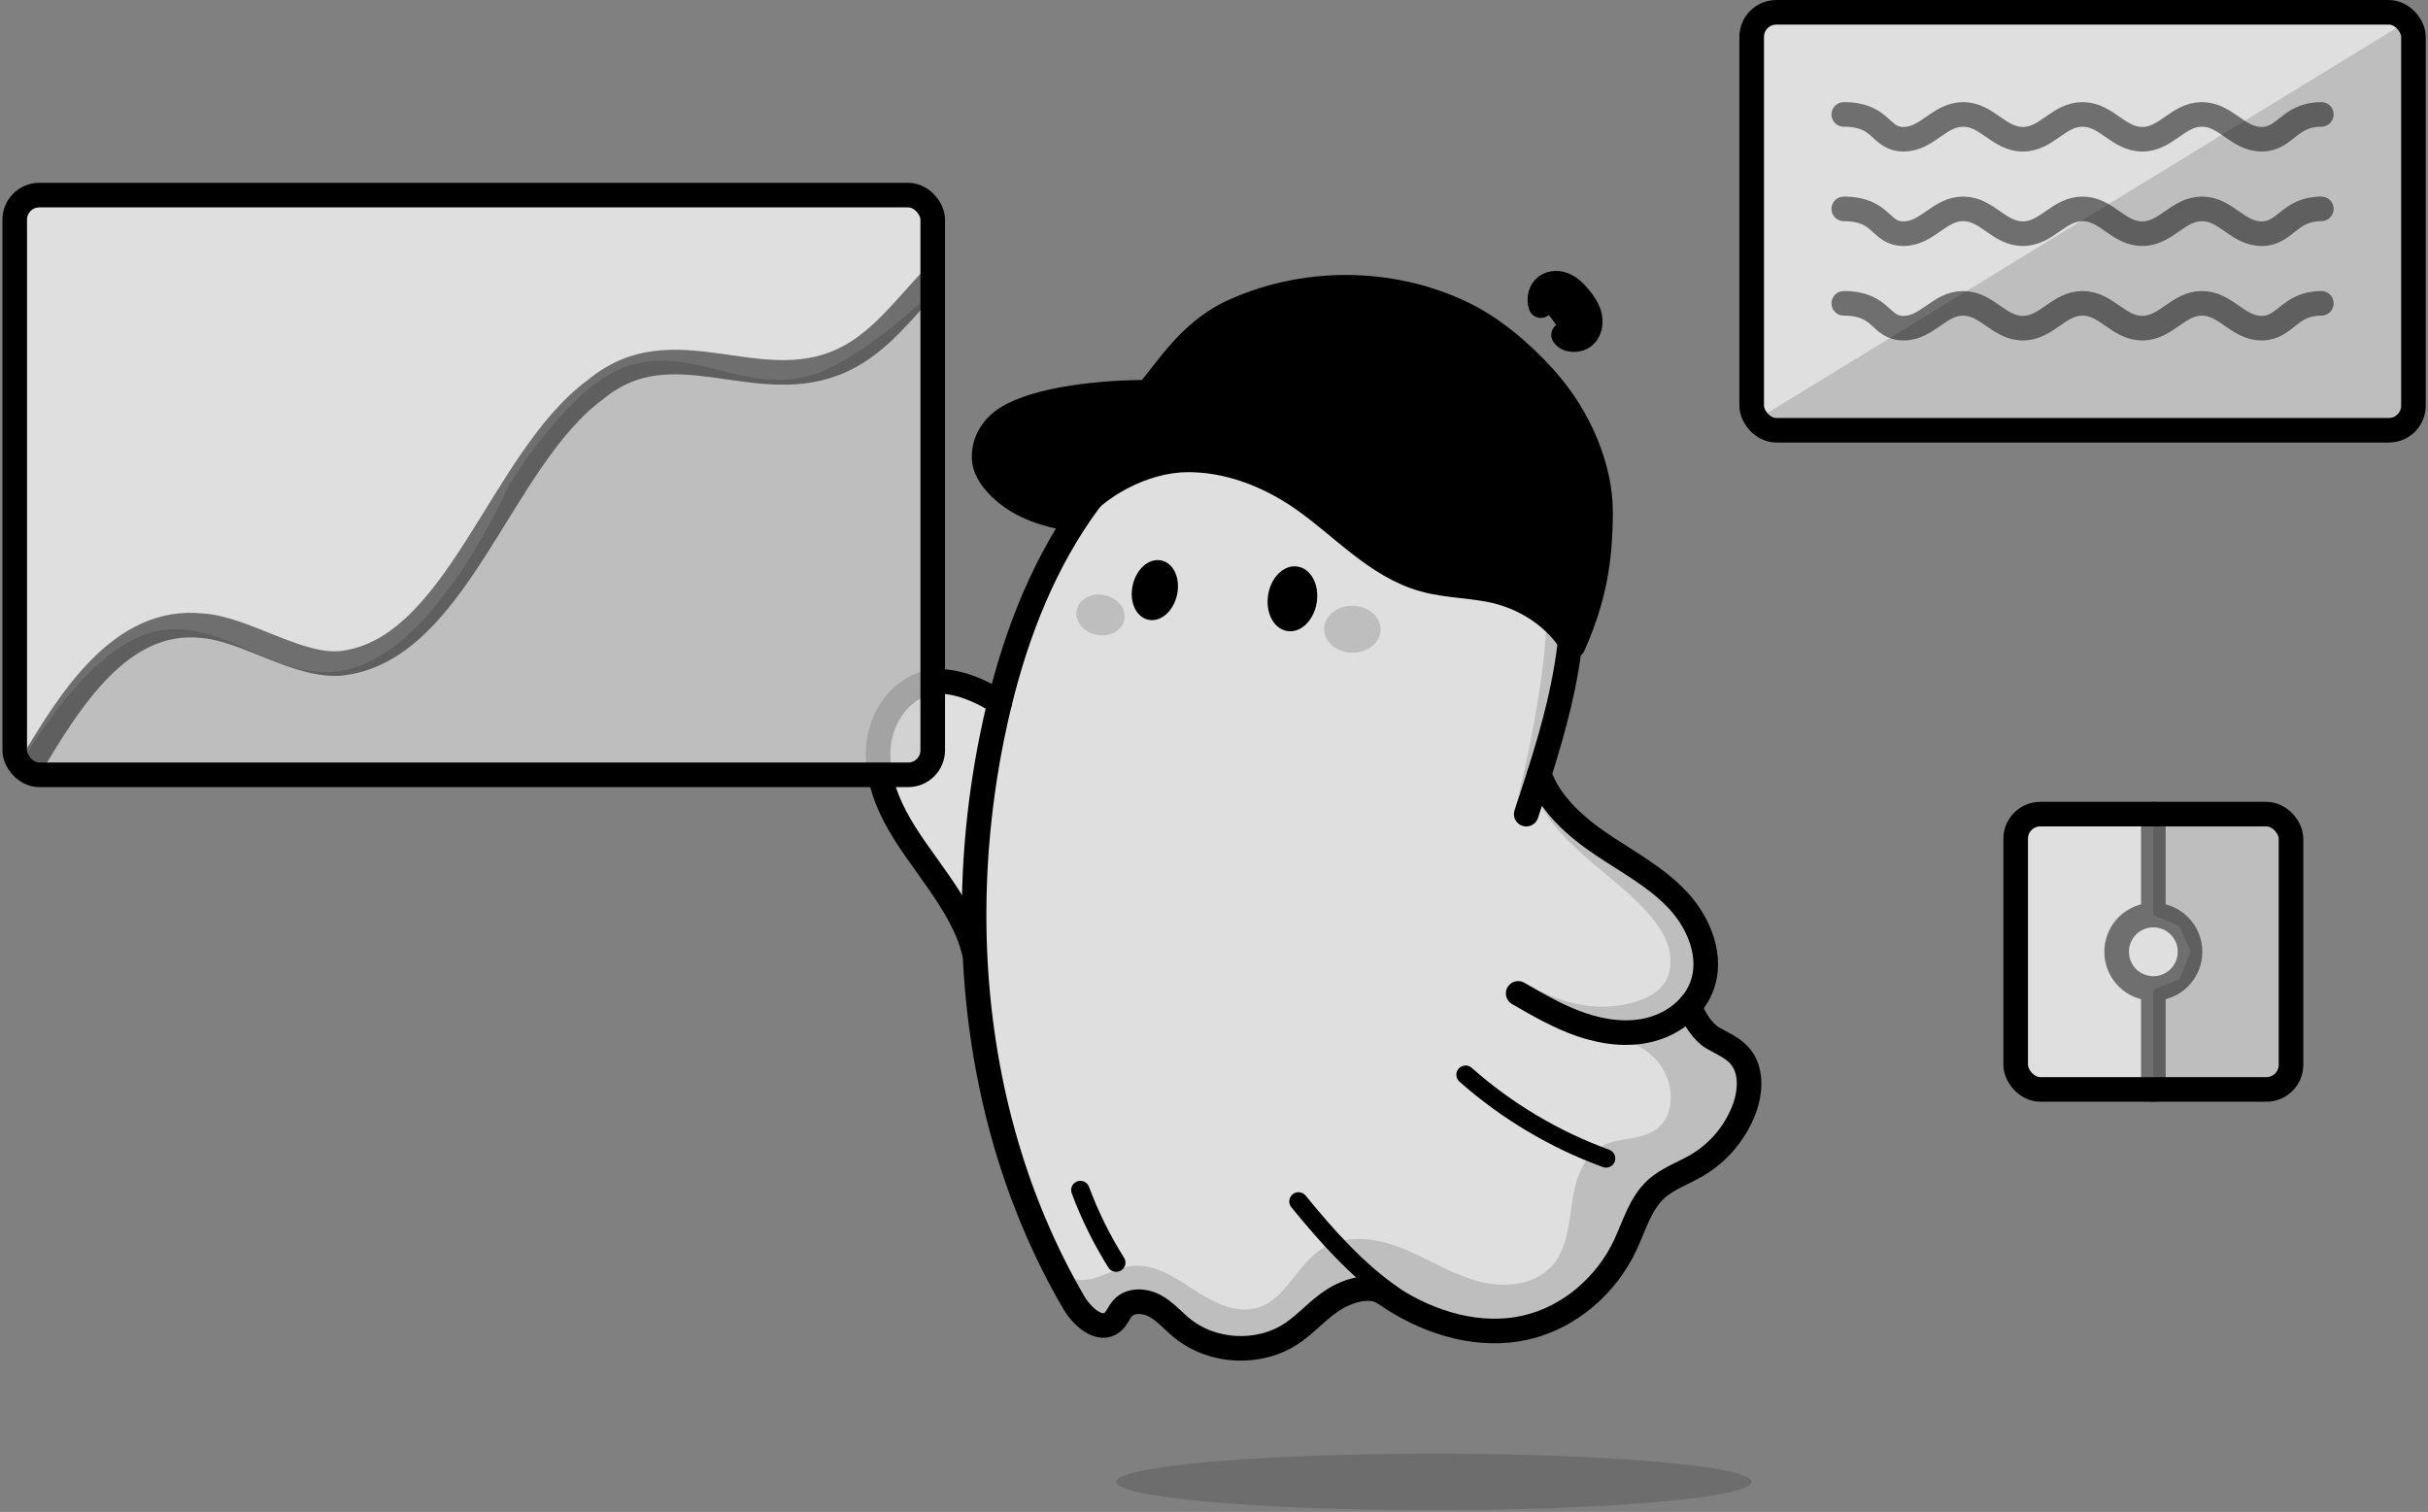 <svg width="790" height="492" viewBox="0 0 790 492" fill="none" xmlns="http://www.w3.org/2000/svg">
<rect x="0" y="0" width="790" height="492" fill="#808080" stroke="none"/>
<path d="M325.264 228.712C324.304 232.592 323.444 236.492 322.664 240.402C318.104 263.142 316.204 286.552 317.194 309.782H316.934C315.024 301.592 310.054 293.702 305.254 286.782C300.464 279.862 295.204 273.212 291.284 265.762C287.364 258.302 284.824 249.822 285.984 241.472C287.154 233.132 292.594 225.082 300.614 222.502C308.434 219.992 318.404 224.192 325.264 228.712Z" fill="white" fill-opacity="0.75" style="fill:white;fill-opacity:0.75;"/>
<path d="M550.003 327.162C550.453 330.702 554.133 335.932 557.223 337.722C560.323 339.512 563.773 340.912 566.103 343.622C570.033 348.182 569.643 355.122 567.563 360.772C564.743 368.422 559.213 375.032 552.193 379.162C547.683 381.822 542.533 383.522 538.703 387.082C533.633 391.802 531.753 398.912 528.803 405.182C522.643 418.302 510.583 428.752 496.453 431.992C481.643 435.382 465.853 430.802 453.073 422.572C452.183 422.002 451.303 421.412 450.443 420.802H450.433C445.753 417.602 438.353 420.022 433.603 423.122C428.843 426.212 425.103 430.672 420.393 433.842C409.753 441.012 394.423 440.272 384.523 432.112C381.603 429.712 379.113 426.752 375.793 424.942C372.483 423.142 367.873 422.872 365.323 425.652C364.063 427.022 363.463 428.952 362.053 430.162C357.923 433.682 352.093 428.512 349.363 423.822C329.233 389.282 318.913 349.812 317.193 309.782C316.203 286.552 318.103 263.142 322.663 240.402C323.443 236.492 324.303 232.592 325.263 228.712C331.023 205.222 340.043 182.422 354.373 163.032C371.083 140.432 395.633 122.792 423.393 118.402C451.153 114.012 481.763 124.502 497.903 147.502C509.583 164.162 512.913 185.542 511.153 205.802C509.793 221.532 505.623 236.812 500.843 251.902C504.123 261.582 512.793 269.172 521.283 274.872C529.773 280.572 538.993 285.482 545.963 292.962C552.933 300.442 557.323 311.462 553.703 321.022C552.843 323.292 551.573 325.352 550.003 327.162Z" fill="white" fill-opacity="0.75" style="fill:white;fill-opacity:0.75;"/>
<path d="M561.894 340.592C557.854 336.902 551.904 334.252 550.304 329.292C550.264 329.312 550.234 329.342 550.204 329.372C546.934 331.652 545.304 332.562 541.724 334.262C537.804 336.122 533.844 337.482 529.464 337.662C528.914 337.682 528.334 337.702 527.744 337.732C531.874 339.362 535.694 341.532 538.744 344.742C544.754 351.072 545.794 362.862 538.554 367.732C533.514 371.122 526.554 370.032 521.204 372.912C514.824 376.352 512.534 384.282 511.494 391.462C510.454 398.632 509.824 406.442 505.014 411.862C499.104 418.522 488.734 419.202 480.174 416.722C471.614 414.242 464.024 409.242 455.734 406.002C447.434 402.772 437.494 401.522 430.024 406.372C422.034 411.562 418.394 422.712 409.284 425.502C402.104 427.702 394.614 423.682 388.314 419.572C382.024 415.472 375.064 410.922 367.634 412.032C361.794 412.902 356.484 417.242 350.634 416.432C346.584 415.872 343.204 412.842 341.194 409.282C339.614 406.492 337.204 403.692 335.824 400.682C339.014 409.252 344.684 416.562 349.094 423.802C351.054 427.022 353.564 430.422 357.274 431.092C361.374 431.842 365.694 428.202 365.654 424.032C373.794 425.572 380.004 429.972 386.614 433.512C393.224 437.052 400.714 439.802 408.114 438.552C422.664 436.092 432.574 419.082 447.314 419.612C458.694 429.622 474.334 434.772 489.264 432.922C504.194 431.072 518.114 422.272 526.184 409.582C530.784 402.342 533.604 393.902 539.424 387.602C547.684 378.662 561.344 374.712 566.494 363.692C570.054 356.092 568.094 346.272 561.884 340.612L561.894 340.592Z" fill="black" fill-opacity="0.15" style="fill:black;fill-opacity:0.15;"/>
<ellipse cx="358.072" cy="200.126" rx="7.915" ry="6.574" transform="rotate(11.24 358.072 200.126)" fill="black" fill-opacity="0.15" style="fill:black;fill-opacity:0.15;"/>
<ellipse cx="440.028" cy="204.76" rx="9.19" ry="7.633" transform="rotate(1.098 440.028 204.76)" fill="black" fill-opacity="0.15" style="fill:black;fill-opacity:0.15;"/>
<path d="M496.604 264.921C500.624 250.061 504.544 229.961 506.264 214.671C507.984 199.381 507.294 183.561 502.064 169.081C495.824 151.791 483.034 136.941 466.844 128.211C450.664 119.481 427.114 117.571 409.234 121.861" stroke="black" stroke-opacity="0.15" style="stroke:black;stroke-opacity:0.15;" stroke-width="8" stroke-linecap="round" stroke-linejoin="round"/>
<path d="M496.195 324.541C508.265 330.911 519.865 333.351 531.755 330.261C537.045 328.891 542.325 326.241 545.215 321.601C547.685 317.621 548.085 312.581 546.965 308.031C545.845 303.481 543.325 299.381 540.325 295.781C528.785 281.931 511.115 273.691 503.395 257.401" stroke="black" stroke-opacity="0.15" style="stroke:black;stroke-opacity:0.15;" stroke-width="8" stroke-linecap="round" stroke-linejoin="round"/>
<path d="M415.929 186.698C417.591 185.011 419.817 183.979 422.191 184.36C424.572 184.737 426.365 186.414 427.417 188.537C428.47 190.663 428.855 193.351 428.416 196.107L428.416 196.11C427.972 198.872 426.767 201.305 425.101 202.997C423.439 204.685 421.214 205.719 418.841 205.343L418.837 205.343C416.459 204.961 414.666 203.285 413.613 201.161C412.56 199.035 412.176 196.347 412.614 193.587L412.614 193.584C413.058 190.822 414.263 188.388 415.929 186.698Z" fill="black" style="fill:black;fill-opacity:1;"/>
<path d="M371.99 184.225C373.608 182.752 375.726 181.897 377.914 182.388C380.104 182.879 381.657 184.555 382.493 186.579C383.33 188.608 383.518 191.111 382.949 193.631C382.384 196.155 381.144 198.34 379.521 199.817C377.902 201.291 375.784 202.147 373.596 201.655C371.405 201.164 369.852 199.484 369.017 197.459C368.18 195.428 367.992 192.922 368.562 190.403C369.126 187.883 370.367 185.701 371.99 184.225Z" fill="black" style="fill:black;fill-opacity:1;"/>
<path d="M496.603 264.922C498.033 260.592 499.463 256.262 500.843 251.902C505.623 236.812 509.793 221.532 511.153 205.802C512.913 185.542 509.583 164.162 497.903 147.502C481.763 124.502 451.153 114.012 423.393 118.402C395.633 122.792 371.083 140.432 354.373 163.032C340.043 182.422 331.023 205.222 325.263 228.712C324.303 232.592 323.443 236.492 322.663 240.402C318.103 263.142 316.203 286.552 317.193 309.782C318.913 349.812 329.233 389.282 349.363 423.822C352.093 428.512 357.923 433.682 362.053 430.162C363.463 428.952 364.063 427.022 365.323 425.652C367.873 422.872 372.483 423.142 375.793 424.942C379.113 426.752 381.603 429.712 384.523 432.112C394.423 440.272 409.753 441.012 420.393 433.842C425.103 430.672 428.843 426.212 433.603 423.122C438.353 420.022 445.753 417.602 450.433 420.812" stroke="black" style="stroke:black;stroke-opacity:1;" stroke-width="8" stroke-linecap="round" stroke-linejoin="round"/>
<path d="M450.443 420.802C451.303 421.412 452.183 422.002 453.073 422.572C465.853 430.802 481.643 435.382 496.453 431.992C510.583 428.752 522.643 418.302 528.803 405.182C531.753 398.912 533.633 391.802 538.703 387.082C542.533 383.522 547.683 381.822 552.193 379.162C559.213 375.032 564.743 368.422 567.563 360.772C569.643 355.122 570.033 348.182 566.103 343.622C563.773 340.912 560.323 339.512 557.223 337.722C554.133 335.932 550.453 330.702 550.003 327.162" stroke="black" style="stroke:black;stroke-opacity:1;" stroke-width="8" stroke-linecap="round" stroke-linejoin="round"/>
<path d="M422.492 390.952C431.744 402.271 441.588 413.394 453.625 421.695" stroke="black" style="stroke:black;stroke-opacity:1;" stroke-width="6" stroke-linecap="round" stroke-linejoin="round"/>
<path d="M363.183 410.862C358.503 403.422 354.583 395.492 351.523 387.252" stroke="black" style="stroke:black;stroke-opacity:1;" stroke-width="6" stroke-linecap="round" stroke-linejoin="round"/>
<path d="M522.564 376.952C505.804 370.842 490.214 361.552 476.854 349.722" stroke="black" style="stroke:black;stroke-opacity:1;" stroke-width="6" stroke-linecap="round" stroke-linejoin="round"/>
<path d="M316.934 309.792C315.024 301.592 310.054 293.702 305.254 286.782C300.464 279.862 295.204 273.212 291.284 265.762C287.364 258.302 284.824 249.822 285.984 241.472C287.154 233.132 292.594 225.082 300.614 222.502C308.434 219.992 318.404 224.192 325.264 228.712" stroke="black" style="stroke:black;stroke-opacity:1;" stroke-width="8" stroke-linecap="round" stroke-linejoin="round"/>
<path d="M493.965 323.252C500.555 327.062 507.195 330.902 514.385 333.382C521.575 335.862 529.455 336.932 536.835 335.082C541.865 333.822 546.625 331.052 550.005 327.162C551.575 325.352 552.845 323.292 553.705 321.022C557.325 311.462 552.935 300.442 545.965 292.962C538.995 285.482 529.775 280.572 521.285 274.872C512.795 269.172 504.125 261.582 500.845 251.902" stroke="black" style="stroke:black;stroke-opacity:1;" stroke-width="8" stroke-linecap="round" stroke-linejoin="round"/>
<path d="M517.238 102.911C517.741 105.215 517.217 107.872 515.427 109.407C513.635 110.948 509.975 110.991 508.728 108.984L508.488 109.121C506.341 105.526 503.942 102.227 501.334 99.454C500.71 97.488 501.017 95.313 502.386 93.765C503.875 92.075 506.518 91.799 508.631 92.59C510.737 93.378 512.396 95.035 513.839 96.766C515.355 98.581 516.73 100.596 517.238 102.911Z" fill="#F2F2F2" style="fill:#F2F2F2;fill:color(display-p3 0.947 0.947 0.947);fill-opacity:1;"/>
<path d="M523.482 162.386C522.632 178.826 518.502 195.096 511.862 210.116C511.302 209.306 510.742 208.496 510.162 207.696C504.872 200.236 499.042 193.166 492.742 186.526L493.752 185.576C499.782 173.806 504.542 162.456 506.642 148.206C506.642 138.286 505.432 131.676 502.342 122.776H502.352C514.652 136.326 523.482 152.336 523.482 162.386Z" fill="#D5D5D5" style="fill:#D5D5D5;fill:color(display-p3 0.835 0.835 0.835);fill-opacity:1;"/>
<path d="M492.743 186.526C499.043 193.166 504.873 200.236 510.163 207.696L509.863 207.906C504.643 200.626 496.893 195.186 488.263 192.766C480.093 190.476 471.343 190.846 463.173 188.536C447.753 184.196 436.623 171.186 423.443 162.086C412.373 154.456 399.203 149.406 385.763 149.646C372.323 149.896 354.513 156.306 346.703 167.236C338.023 165.766 332.403 164.256 326.333 158.946C323.103 156.126 320.863 152.426 320.263 149.766C319.253 145.236 323.413 141.286 327.363 138.846C340.273 130.896 355.623 127.406 370.773 127.446C371.003 127.446 371.243 127.446 371.473 127.446C386.393 127.576 401.153 130.966 415.213 135.946C444.573 146.346 471.333 163.906 492.743 186.516V186.526Z" fill="#D5D5D5" style="fill:#D5D5D5;fill:color(display-p3 0.835 0.835 0.835);fill-opacity:1;"/>
<path d="M502.343 122.776C505.433 131.676 506.643 138.286 506.643 148.206C504.543 162.456 499.783 173.806 493.753 185.576L492.743 186.526C471.333 163.916 444.573 146.356 415.213 135.956C401.153 130.976 386.393 127.586 371.473 127.456V127.226C379.783 119.046 387.083 108.626 399.383 102.186C423.203 90.616 452.313 90.566 476.113 102.096C480.593 104.266 485.063 107.176 489.363 110.566C493.943 114.176 498.333 118.346 502.353 122.766H502.343V122.776Z" fill="#F2F2F2" style="fill:#F2F2F2;fill:color(display-p3 0.947 0.947 0.947);fill-opacity:1;"/>
<path d="M373.485 127.639C380.571 118.981 387.083 108.626 399.383 102.186C423.203 90.616 452.313 90.566 476.113 102.096C480.593 104.266 485.063 107.176 489.363 110.566C493.943 114.176 498.333 118.346 502.353 122.766C514.653 136.326 520.764 153.148 520.764 166.427C520.764 182.889 518.503 195.096 511.863 210.116M373.485 127.639C388.405 127.769 401.153 130.976 415.213 135.956C444.573 146.356 471.333 163.916 492.743 186.526C499.043 193.166 504.873 200.236 510.163 207.696M373.485 127.639C373.255 127.639 373.715 127.639 373.485 127.639ZM373.485 127.639C358.335 127.599 337.652 129.801 327.687 135.956C322.243 139.319 319.777 144.673 320.263 149.776C320.598 153.288 323.266 156.883 326.496 159.703C332.566 165.013 340.085 167.479 348.765 168.949C356.575 158.019 372.323 149.906 385.763 149.656C399.203 149.416 412.373 154.466 423.443 162.096C436.623 171.196 447.753 184.206 463.173 188.546C471.343 190.856 480.093 190.486 488.263 192.776C496.893 195.196 504.943 200.416 510.163 207.696M511.863 210.116C511.303 209.306 510.743 208.496 510.163 207.696M511.863 210.116C511.543 209.616 510.513 208.186 510.163 207.696" stroke="black" style="stroke:black;stroke-opacity:1;" stroke-width="8" stroke-linecap="round" stroke-linejoin="round"/>
<path d="M501.334 99.454C500.71 97.488 501.017 95.313 502.386 93.765C503.875 92.075 506.518 91.799 508.631 92.59C510.737 93.378 512.396 95.035 513.839 96.766C515.355 98.581 516.73 100.596 517.238 102.911C517.741 105.215 517.217 107.872 515.427 109.407C513.635 110.948 509.975 110.991 508.728 108.984" stroke="black" style="stroke:black;stroke-opacity:1;" stroke-width="8" stroke-linecap="round" stroke-linejoin="round"/>
<path d="M497.431 119.076C502.604 125.219 505.421 132.809 506.058 137.822C506.93 144.696 506.316 151.693 504.591 158.404C502.084 168.159 498.276 176.749 493.754 185.576" stroke="black" style="stroke:black;stroke-opacity:1;" stroke-width="6" stroke-linecap="round" stroke-linejoin="round"/>
<path d="M427.294 113.701C426.732 115.257 427.538 116.976 429.094 117.538C430.649 118.1 432.367 117.294 432.93 115.737C433.492 114.18 432.686 112.463 431.13 111.901C429.575 111.339 427.856 112.145 427.294 113.701Z" fill="#8D8D8D" style="fill:#8D8D8D;fill:color(display-p3 0.551 0.551 0.551);fill-opacity:1;"/>
<path d="M434.4 116.267C433.837 117.824 434.644 119.542 436.2 120.105C437.757 120.667 439.476 119.861 440.038 118.304C440.601 116.747 439.794 115.03 438.237 114.468C436.68 113.905 434.962 114.712 434.4 116.267Z" fill="#8D8D8D" style="fill:#8D8D8D;fill:color(display-p3 0.551 0.551 0.551);fill-opacity:1;"/>
<path d="M445.325 117.885C445.299 112.809 442.186 108.073 437.18 106.264C430.751 103.942 423.636 107.327 421.287 113.826C418.939 120.325 422.248 127.476 428.677 129.799C434.033 131.735 439.866 129.707 443.021 125.218L439.901 133.855" stroke="#8D8D8D" style="stroke:#8D8D8D;stroke:color(display-p3 0.551 0.551 0.551);stroke-opacity:1;" stroke-width="5" stroke-linecap="round" stroke-linejoin="round"/>
<ellipse cx="466.564" cy="482.212" rx="103.381" ry="9.191" fill="black" fill-opacity="0.15" style="fill:black;fill-opacity:0.15;"/>
<rect x="4.789" y="63.485" width="298.693" height="188.648" rx="8" fill="white" fill-opacity="0.75" style="fill:white;fill-opacity:0.75;"/>
<path d="M165.313 158.416C165.313 158.416 182.098 130.116 199.756 121.068C223.091 109.11 242.488 130.643 266.897 121.068C283.251 114.652 303.482 94.893 303.482 94.893V252.135H4.789C4.789 252.135 23.574 216.363 45.368 207.175C71.391 196.203 90.643 226.642 117.061 216.658C144.691 206.217 165.313 158.416 165.313 158.416Z" fill="black" fill-opacity="0.15" style="fill:black;fill-opacity:0.15;"/>
<path d="M9.916 249.361C22.574 228.055 39.296 200.737 65.792 203.618C79.852 204.561 97.274 217.407 111.426 215.801C148.902 211.103 162.865 149.229 193.919 126.648C219.087 105.866 246.486 130.001 274.071 117.234C286.176 111.611 294.108 100.514 303.482 90.665" stroke="black" stroke-opacity="0.5" style="stroke:black;stroke-opacity:0.5;" stroke-width="8" stroke-linecap="round" stroke-linejoin="round"/>
<rect x="4.789" y="63.485" width="298.693" height="188.648" rx="8" stroke="black" style="stroke:black;stroke-opacity:1;" stroke-width="8" stroke-linecap="round" stroke-linejoin="round"/>
<rect x="569.945" y="4.01" width="215.322" height="135.993" rx="8" fill="white" fill-opacity="0.75" style="fill:white;fill-opacity:0.75;"/>
<path d="M783.195 6.972L572.291 136.082H783.195V6.972Z" fill="black" fill-opacity="0.15" style="fill:black;fill-opacity:0.15;"/>
<rect x="569.945" y="4.01" width="215.322" height="135.993" rx="8" stroke="black" style="stroke:black;stroke-opacity:1;" stroke-width="8" stroke-linecap="round" stroke-linejoin="round"/>
<path d="M599.91 98.709C612.639 98.709 611.501 106.78 619.334 106.78C627.166 106.78 630.925 98.709 638.757 98.709C646.589 98.709 650.348 106.78 658.181 106.78C666.013 106.78 669.772 98.709 677.604 98.709C685.436 98.709 689.196 106.78 697.028 106.78C704.86 106.78 708.619 98.709 716.451 98.709C724.284 98.709 728.043 106.78 735.875 106.78C743.707 106.78 744.78 98.709 755.298 98.709" stroke="black" stroke-opacity="0.5" style="stroke:black;stroke-opacity:0.5;" stroke-width="8" stroke-linecap="round" stroke-linejoin="round"/>
<path d="M599.91 67.971C612.639 67.971 611.501 76.042 619.334 76.042C627.166 76.042 630.925 67.971 638.757 67.971C646.589 67.971 650.348 76.042 658.181 76.042C666.013 76.042 669.772 67.971 677.604 67.971C685.436 67.971 689.196 76.042 697.028 76.042C704.86 76.042 708.619 67.971 716.451 67.971C724.284 67.971 728.043 76.042 735.875 76.042C743.707 76.042 744.78 67.971 755.298 67.971" stroke="black" stroke-opacity="0.5" style="stroke:black;stroke-opacity:0.5;" stroke-width="8" stroke-linecap="round" stroke-linejoin="round"/>
<path d="M599.91 37.234C612.639 37.234 611.501 45.305 619.334 45.305C627.166 45.305 630.925 37.234 638.757 37.234C646.589 37.234 650.348 45.305 658.181 45.305C666.013 45.305 669.772 37.234 677.604 37.234C685.436 37.234 689.196 45.305 697.028 45.305C704.86 45.305 708.619 37.234 716.451 37.234C724.284 37.234 728.043 45.305 735.875 45.305C743.707 45.305 744.78 37.234 755.298 37.234" stroke="black" stroke-opacity="0.5" style="stroke:black;stroke-opacity:0.5;" stroke-width="8" stroke-linecap="round" stroke-linejoin="round"/>
<rect x="655.844" y="264.922" width="89.581" height="89.581" rx="8" fill="white" fill-opacity="0.75" style="fill:white;fill-opacity:0.75;"/>
<path d="M700.643 297.767V265.195H740.743L745.817 269.778V348.834L742.871 353.908H700.643V321.991L709.154 318.718L712.755 309.552L709.154 301.368L700.643 297.767Z" fill="black" fill-opacity="0.15" style="fill:black;fill-opacity:0.15;"/>
<path d="M700.634 321.657C707.23 321.657 712.578 316.309 712.578 309.712C712.578 303.116 707.23 297.768 700.634 297.768M700.634 321.657C694.037 321.657 688.689 316.309 688.689 309.712C688.689 303.116 694.037 297.768 700.634 297.768M700.634 321.657V354.503M700.634 297.768V264.922" stroke="black" stroke-opacity="0.5" style="stroke:black;stroke-opacity:0.5;" stroke-width="8" stroke-linecap="round" stroke-linejoin="round"/>
<rect x="655.844" y="264.922" width="89.581" height="89.581" rx="8" stroke="black" style="stroke:black;stroke-opacity:1;" stroke-width="8" stroke-linecap="round" stroke-linejoin="round"/>
</svg>
